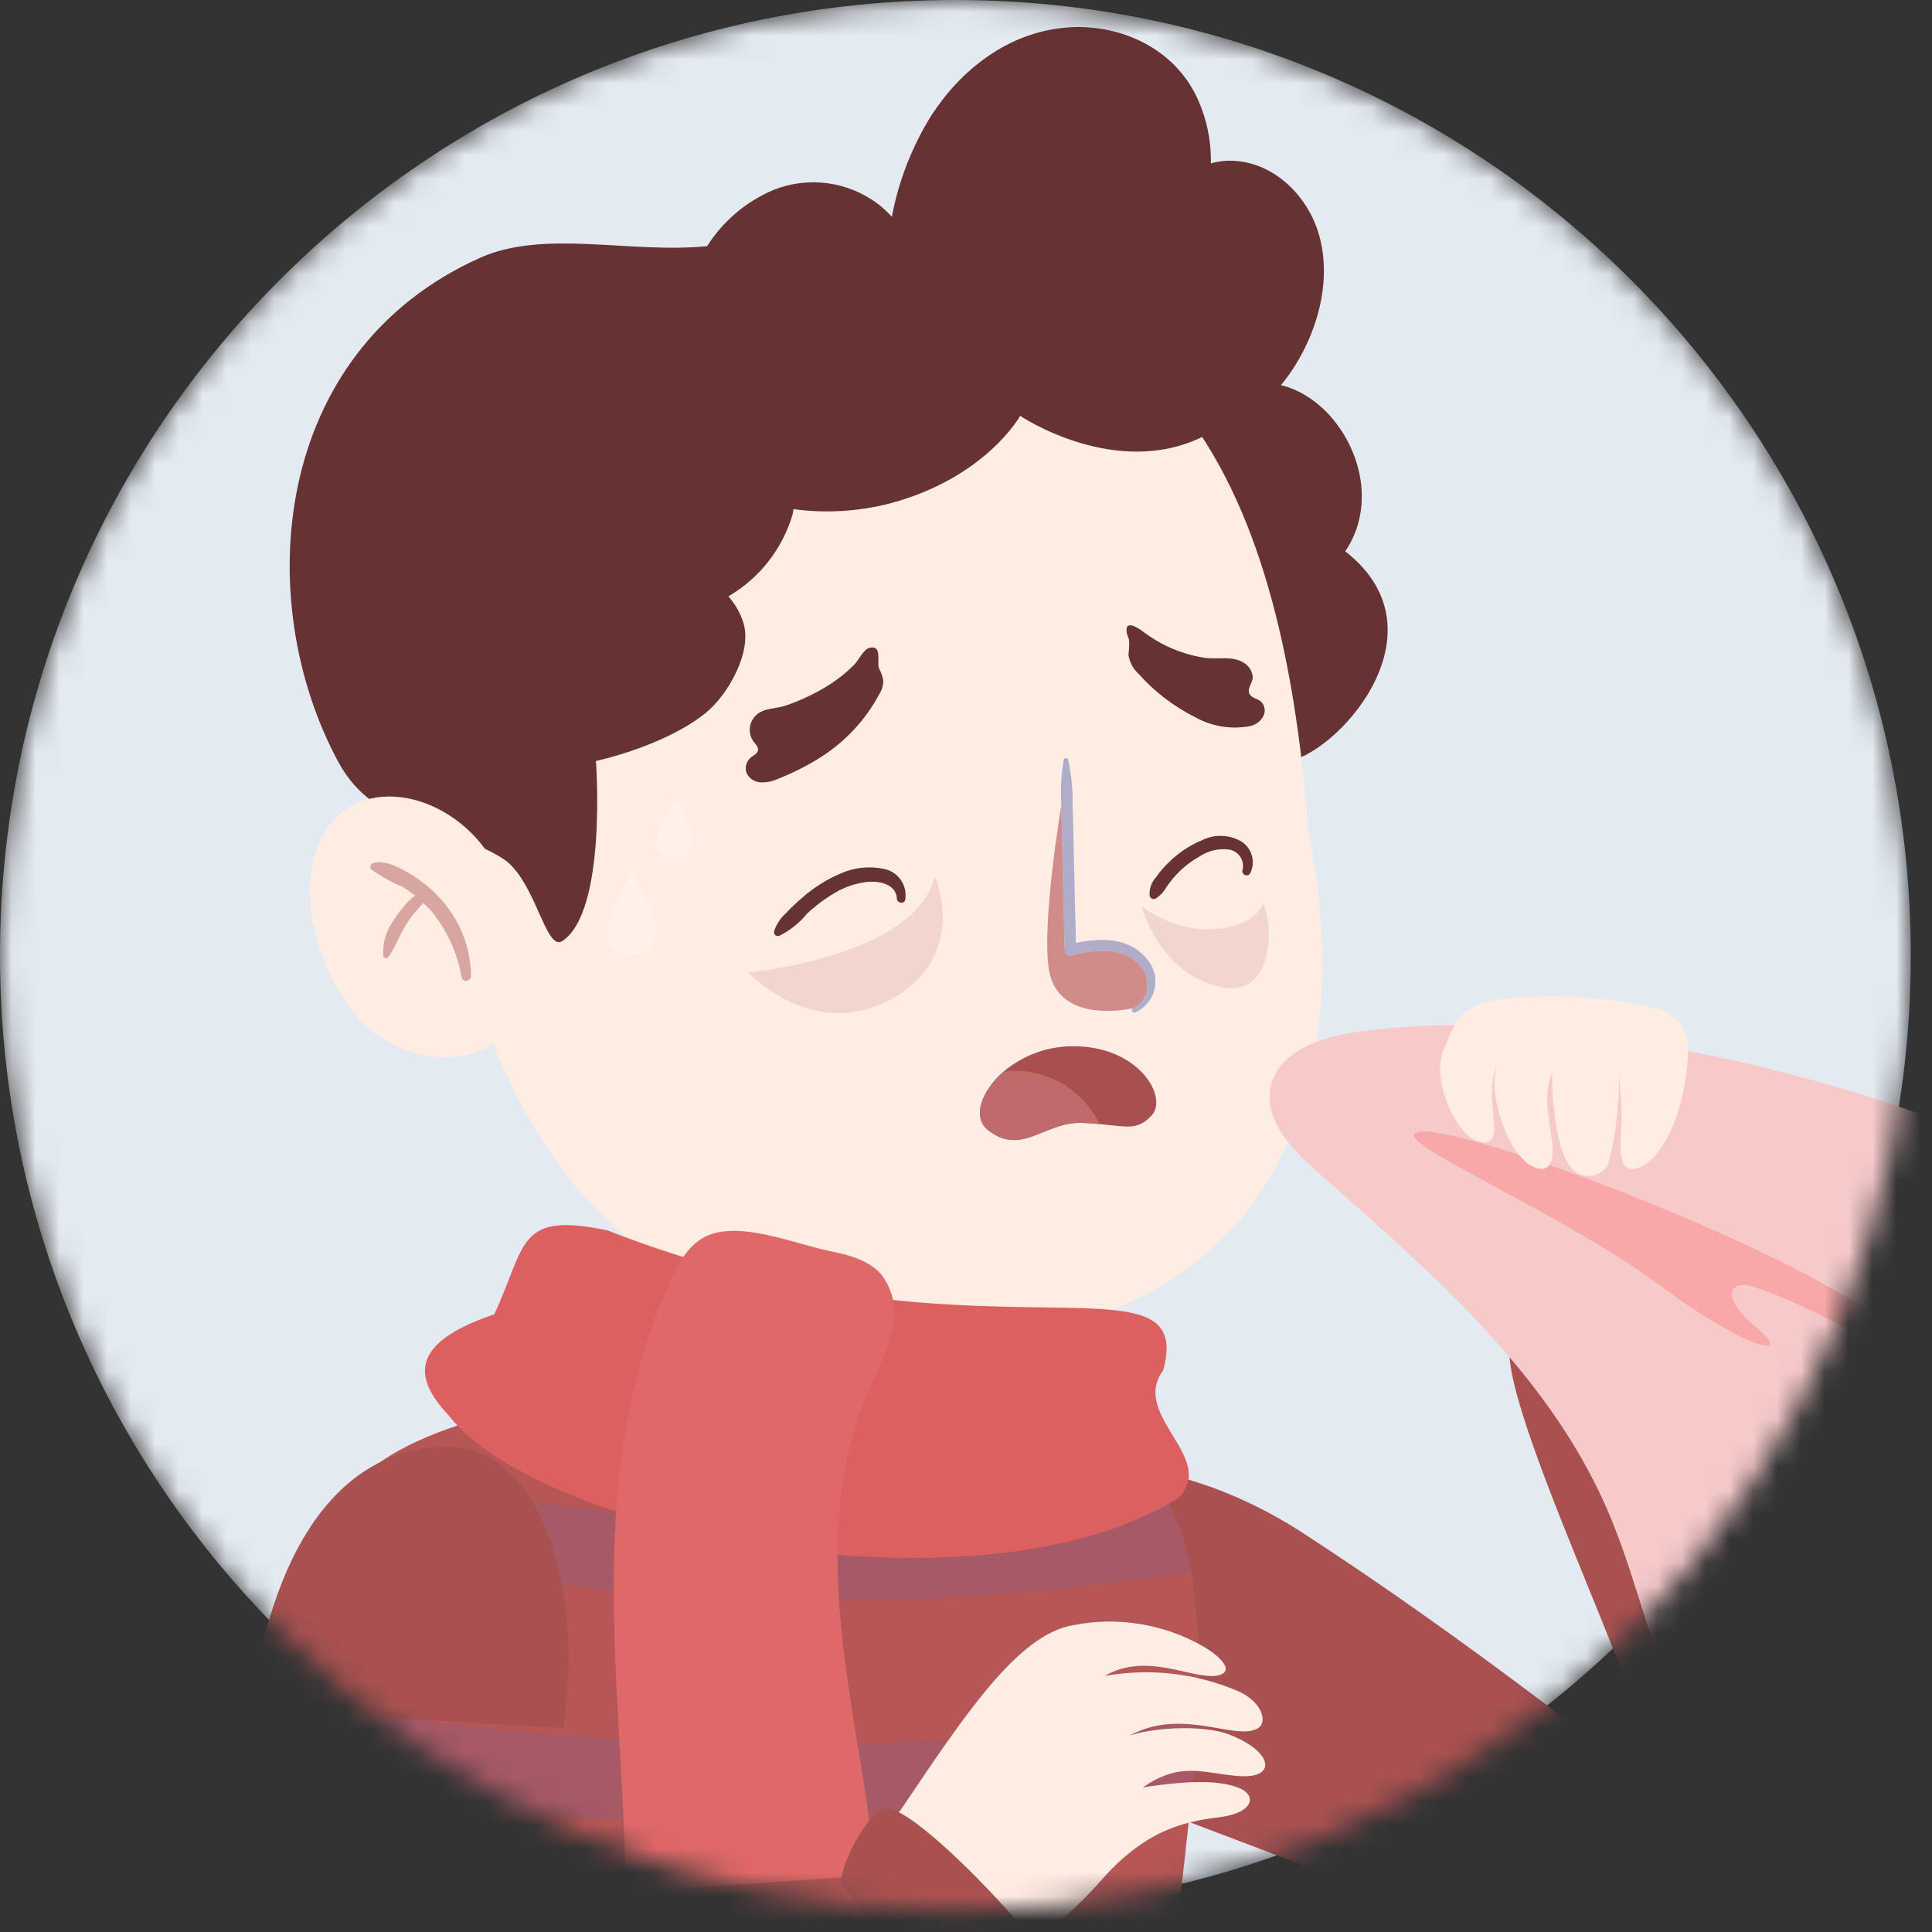 <svg width="81" height="81" viewBox="0 0 81 81" fill="none" xmlns="http://www.w3.org/2000/svg">
<rect x="0" y="0" width="81" height="81" fill="#333333" stroke="none"/>
<mask id="mask0" mask-type="alpha" maskUnits="userSpaceOnUse" x="0" y="0" width="81" height="81">
<path d="M40.055 80.109C62.176 80.109 80.11 62.176 80.11 40.055C80.11 17.933 62.176 -9.15527e-05 40.055 -9.15527e-05C17.933 -9.15527e-05 0 17.933 0 40.055C0 62.176 17.933 80.109 40.055 80.109Z" fill="#E3EAF2"/>
</mask>
<g mask="url(#mask0)">
<path d="M40.055 80.109C62.176 80.109 80.11 62.176 80.11 40.055C80.11 17.933 62.176 -9.15527e-05 40.055 -9.15527e-05C17.933 -9.15527e-05 0 17.933 0 40.055C0 62.176 17.933 80.109 40.055 80.109Z" fill="#E3EAF2"/>
<path d="M71.344 49.774C72.706 49.981 72.553 52.003 72.379 52.993C72.204 53.984 65.748 56.34 65.158 56.166C64.568 55.992 62.789 53.814 63.154 53.168C63.841 51.95 70.606 49.662 71.344 49.774Z" fill="#5161A9"/>
<path d="M79.67 87.698C90.552 77.565 76.607 53.279 73.524 52.052C70.441 50.824 64.46 53.822 63.374 56.097C62.288 58.373 70.864 74.798 69.056 74.742C65.895 72.237 60.238 67.904 54.55 64.224C49.706 61.089 43.385 60.199 41.773 63.92C40.16 67.641 42.16 71.958 48.514 75.879" fill="#A95151"/>
<path d="M48.991 84.048C49.089 83.03 49.204 82.012 49.319 80.994C49.555 78.93 49.801 76.883 49.981 74.918C50.08 73.894 50.157 72.887 50.2 71.918C50.341 69.903 50.255 67.878 49.943 65.881C49.775 64.89 49.466 63.927 49.024 63.024C48.72 62.409 48.321 61.846 47.841 61.355C42.745 56.215 20.89 57.162 15.569 61.584C15.509 61.633 15.452 61.686 15.4 61.743C14.576 62.609 13.934 63.63 13.511 64.748C12.666 66.817 12.005 68.956 11.535 71.141C11.273 72.269 11.028 73.455 10.802 74.699C10.457 76.544 10.15 78.492 9.871 80.49C9.724 81.574 9.585 82.667 9.455 83.769" fill="#B65656"/>
<g style="mix-blend-mode:multiply" opacity="0.4">
<g style="mix-blend-mode:multiply" opacity="0.4">
<path d="M10.802 74.699C15.785 75.512 20.811 76.037 25.854 76.27C33.922 76.713 42.014 76.26 49.981 74.918C50.08 73.894 50.157 72.887 50.2 71.918C42.283 73.037 34.276 73.379 26.292 72.942C21.339 72.663 16.41 72.061 11.535 71.141C11.273 72.269 11.028 73.455 10.802 74.699Z" fill="#5669B6"/>
</g>
<g style="mix-blend-mode:multiply" opacity="0.4">
<path d="M13.511 64.748C18.014 65.749 22.581 66.435 27.179 66.801C34.776 67.408 42.419 67.099 49.943 65.881C49.775 64.89 49.466 63.927 49.024 63.024C41.983 63.954 34.865 64.136 27.786 63.566C23.622 63.225 19.485 62.616 15.4 61.743C14.576 62.609 13.934 63.63 13.511 64.748Z" fill="#5669B6"/>
</g>
</g>
<path d="M30.985 60.95C32.27 61.891 33.764 62.503 35.34 62.733C38.677 63.334 38.471 61.721 38.471 61.721L39.018 57.828L39.815 52.156L31.953 51.054L31.285 55.83L30.671 60.193C30.653 60.336 30.672 60.481 30.727 60.614C30.782 60.747 30.871 60.863 30.985 60.95Z" fill="#8B9DEB"/>
<path opacity="0.4" d="M31.285 55.83C32.112 56.262 32.975 56.62 33.865 56.9C34.99 57.245 36.139 57.505 37.302 57.68C37.868 57.783 38.442 57.833 39.018 57.828L39.815 52.156L31.953 51.054L31.285 55.83Z" fill="#5060A8"/>
<path d="M49.63 18.078C53.51 12.747 59.055 19.206 56.4 23.114C60.807 26.555 55.878 31.794 53.873 31.933C53.515 29.781 49.403 22.651 49.63 18.078Z" fill="#663232"/>
<path d="M54.86 34.895C57.417 47.699 51.43 57.231 37.184 56.008C22.937 54.785 19.825 43.841 17.733 32.739C15.642 21.637 22.732 11.043 34.665 11C48.47 10.95 53.692 19.249 54.86 34.895Z" fill="#FFECE3"/>
<g opacity="0.5">
<path opacity="0.5" d="M28.287 33.461C28.287 33.461 29.968 35.879 28.288 35.935C26.608 35.991 28.287 33.461 28.287 33.461Z" fill="white"/>
<path opacity="0.5" d="M26.48 36.65C26.48 36.65 28.772 39.948 26.481 40.025C24.19 40.101 26.48 36.65 26.48 36.65Z" fill="white"/>
</g>
<path d="M14.186 31.95C15.745 34.838 18.902 34.587 21.09 36.002C22.454 36.885 22.872 39.924 23.578 39.453C25.46 38.199 24.985 31.905 24.985 31.905C24.985 31.905 27.838 31.299 29.58 29.896C30.524 29.136 31.547 27.321 31.167 26.116C31.041 25.703 30.825 25.323 30.537 25.002C31.837 24.245 32.8 23.019 33.228 21.576C33.248 21.5 33.253 21.422 33.269 21.346C34.616 21.528 35.987 21.447 37.304 21.108C41.336 20.033 42.77 17.435 42.77 17.435C42.77 17.435 46.802 20.146 50.49 18.277C50.492 18.288 50.496 18.299 50.504 18.309C50.51 18.319 50.52 18.327 50.53 18.332C50.541 18.338 50.552 18.341 50.564 18.342C50.576 18.342 50.588 18.34 50.599 18.335C51.371 18.066 52.091 17.664 52.726 17.147C53.409 16.564 53.988 15.869 54.438 15.092C55.34 13.535 55.806 11.59 55.294 9.824C54.811 8.154 53.308 6.699 51.488 6.739C51.243 6.746 51.001 6.783 50.766 6.85C50.787 5.835 50.56 4.83 50.103 3.923C49.063 1.907 46.773 0.938 44.576 1.167C42.245 1.409 40.327 2.888 39.068 4.808C38.246 6.118 37.678 7.57 37.391 9.09C37.219 8.898 37.029 8.721 36.825 8.563C36.203 8.089 35.469 7.786 34.694 7.682C33.919 7.579 33.131 7.679 32.406 7.973C31.27 8.458 30.308 9.276 29.647 10.32C26.419 10.644 22.817 9.601 20.119 10.812C11.338 14.755 10.548 25.213 14.186 31.95Z" fill="#663232"/>
<path d="M21.498 42.666C20.91 44.366 18.134 44.977 15.891 43.448C13.649 41.919 12.018 37.297 13.683 34.783C15.348 32.268 19.311 33.387 20.819 36.38C21.957 38.64 21.957 41.341 21.498 42.666Z" fill="#FFECE3"/>
<g style="mix-blend-mode:multiply" opacity="0.45">
<path d="M15.573 36.459C15.553 36.438 15.538 36.413 15.531 36.385C15.524 36.356 15.524 36.327 15.531 36.299C15.538 36.27 15.553 36.245 15.573 36.224C15.594 36.203 15.619 36.188 15.647 36.18C16.178 36.048 16.769 36.382 17.211 36.648C17.702 36.941 18.144 37.31 18.52 37.742C19.301 38.618 19.737 39.749 19.747 40.923C19.742 41.14 19.403 41.203 19.355 40.976C19.175 39.939 18.725 38.967 18.051 38.159C17.955 38.051 17.847 37.958 17.744 37.859C17.702 37.911 17.652 37.959 17.61 38.008C17.534 38.097 17.455 38.183 17.38 38.272C17.229 38.455 17.093 38.648 16.972 38.851C16.721 39.261 16.569 39.725 16.287 40.115C16.235 40.188 16.086 40.199 16.069 40.087C16.031 39.548 16.186 39.014 16.504 38.578C16.646 38.35 16.808 38.135 16.988 37.935C17.072 37.837 17.164 37.745 17.262 37.661C17.308 37.623 17.353 37.585 17.4 37.551C17.239 37.42 17.071 37.299 16.895 37.189C16.429 36.995 15.986 36.75 15.573 36.459Z" fill="#A85050"/>
</g>
<path d="M31.284 32.069C31.319 31.936 31.397 31.82 31.506 31.737C31.608 31.661 31.742 31.602 31.775 31.479C31.817 31.324 31.669 31.191 31.573 31.062C31.463 30.897 31.416 30.699 31.439 30.502C31.461 30.306 31.553 30.124 31.698 29.989C32.032 29.666 32.554 29.722 32.967 29.574C33.52 29.381 34.054 29.134 34.56 28.838C35.022 28.567 35.447 28.237 35.823 27.856C36.005 27.669 36.202 27.209 36.48 27.154C36.997 27.051 36.754 27.771 36.853 28.023C36.936 28.181 36.997 28.351 37.032 28.526C37.033 28.727 36.977 28.923 36.87 29.092C36.299 30.165 35.461 31.073 34.437 31.729C33.855 32.099 33.238 32.411 32.596 32.662C32.37 32.766 32.123 32.813 31.874 32.8C31.75 32.791 31.631 32.749 31.529 32.679C31.427 32.608 31.347 32.511 31.296 32.398C31.258 32.292 31.253 32.177 31.284 32.069Z" fill="#663232"/>
<path d="M52.999 29.942C52.99 29.971 52.98 29.999 52.967 30.026C52.911 30.127 52.836 30.215 52.745 30.285C52.655 30.356 52.551 30.407 52.44 30.437C51.646 30.595 50.821 30.465 50.113 30.07C49.218 29.624 48.416 29.012 47.75 28.266C47.51 28.053 47.354 27.761 47.31 27.443C47.337 27.246 47.347 27.048 47.34 26.849C47.316 26.735 47.254 26.63 47.237 26.515C47.145 25.904 47.817 26.399 47.969 26.514C48.272 26.741 48.597 26.938 48.94 27.099C49.427 27.33 49.945 27.489 50.477 27.574C51.026 27.661 51.661 27.474 52.158 27.793C52.261 27.857 52.348 27.944 52.411 28.048C52.474 28.151 52.512 28.268 52.522 28.389C52.526 28.623 52.275 28.852 52.383 29.088C52.463 29.262 52.7 29.285 52.852 29.402C52.926 29.468 52.98 29.554 53.006 29.65C53.033 29.746 53.03 29.847 52.999 29.942Z" fill="#663232"/>
<path d="M41.415 47.373C42.82 48.496 43.812 47.021 45.343 47.078C45.625 47.084 45.876 47.103 46.095 47.128C47.288 47.235 47.677 47.404 48.279 46.77C48.994 46.017 47.758 43.834 44.947 43.865C43.9 43.872 42.888 44.245 42.086 44.919C41.12 45.754 40.762 46.852 41.415 47.373Z" fill="#A85050"/>
<path d="M41.415 47.373C42.82 48.496 43.812 47.021 45.343 47.078C45.625 47.084 45.876 47.103 46.095 47.128C45.791 46.492 45.324 45.949 44.74 45.553C43.956 45.041 43.018 44.816 42.086 44.919C41.12 45.754 40.762 46.852 41.415 47.373Z" fill="#C06B6B"/>
<path d="M32.968 38.269C33.177 38.046 33.399 37.836 33.633 37.64C34.108 37.218 34.648 36.876 35.232 36.626C35.805 36.369 36.444 36.3 37.058 36.429C37.346 36.485 37.6 36.652 37.767 36.893C37.934 37.133 38.001 37.43 37.954 37.719C37.91 37.925 37.612 37.866 37.602 37.672C37.57 37.069 36.88 36.935 36.398 36.971C35.908 37.02 35.434 37.177 35.01 37.428C34.586 37.676 34.191 37.972 33.833 38.309C33.513 38.701 33.113 39.018 32.659 39.241C32.631 39.248 32.601 39.248 32.573 39.24C32.545 39.233 32.52 39.218 32.499 39.197C32.479 39.177 32.464 39.151 32.456 39.123C32.449 39.095 32.449 39.066 32.456 39.038C32.557 38.741 32.733 38.476 32.968 38.269Z" fill="#663232"/>
<path d="M48.464 36.781C48.62 36.56 48.796 36.354 48.991 36.166C49.393 35.763 49.871 35.443 50.397 35.225C50.658 35.096 50.947 35.034 51.238 35.046C51.529 35.057 51.813 35.142 52.063 35.291C52.27 35.43 52.421 35.638 52.487 35.879C52.553 36.119 52.53 36.375 52.422 36.6C52.402 36.642 52.367 36.673 52.323 36.689C52.28 36.705 52.233 36.703 52.191 36.684C52.149 36.666 52.116 36.631 52.098 36.589C52.081 36.546 52.081 36.498 52.098 36.456C52.138 36.275 52.104 36.085 52.004 35.929C51.904 35.773 51.746 35.663 51.564 35.623C51.109 35.554 50.646 35.662 50.267 35.923C49.902 36.13 49.572 36.393 49.289 36.703C49.147 36.861 49.016 37.029 48.896 37.204C48.787 37.4 48.629 37.564 48.438 37.681C48.413 37.691 48.386 37.695 48.359 37.693C48.332 37.69 48.306 37.682 48.282 37.668C48.259 37.654 48.239 37.635 48.224 37.613C48.21 37.59 48.2 37.564 48.197 37.538C48.189 37.4 48.209 37.263 48.255 37.133C48.301 37.003 48.372 36.884 48.464 36.781Z" fill="#663232"/>
<g style="mix-blend-mode:multiply" opacity="0.15">
<path d="M39.195 36.743C39.195 36.743 40.588 39.882 37.644 41.724C34.236 43.856 31.369 40.772 31.369 40.772C31.369 40.772 38.379 40.119 39.195 36.743Z" fill="#A85050"/>
</g>
<g style="mix-blend-mode:multiply" opacity="0.15">
<path d="M47.868 38.005C47.868 38.005 48.533 40.671 51.005 41.34C53.477 42.009 53.388 38.701 52.953 37.872C52.66 38.863 50.125 39.664 47.868 38.005Z" fill="#A85050"/>
</g>
<g style="mix-blend-mode:multiply" opacity="0.45">
<path d="M44.599 31.846C44.605 31.827 44.617 31.81 44.633 31.798C44.65 31.786 44.669 31.78 44.689 31.78C44.709 31.78 44.729 31.786 44.745 31.798C44.761 31.81 44.773 31.827 44.779 31.846C44.919 32.468 44.983 33.105 44.968 33.743C44.995 34.419 45.005 35.095 45.021 35.771C45.052 37.025 45.082 38.278 45.109 39.532C46.18 39.306 47.401 39.296 48.122 40.256C48.261 40.426 48.358 40.627 48.407 40.841C48.455 41.056 48.452 41.278 48.399 41.492C48.346 41.705 48.244 41.903 48.101 42.07C47.958 42.237 47.778 42.369 47.575 42.454C47.469 42.491 47.394 42.317 47.498 42.27C48.326 41.898 48.252 40.816 47.617 40.3C46.861 39.687 45.811 39.834 44.941 40.057C44.905 40.066 44.868 40.067 44.833 40.06C44.797 40.053 44.763 40.038 44.734 40.016C44.705 39.993 44.681 39.965 44.665 39.932C44.648 39.9 44.64 39.864 44.639 39.827C44.603 38.475 44.571 37.123 44.542 35.771C44.526 35.095 44.504 34.419 44.499 33.743C44.455 33.109 44.488 32.472 44.599 31.846Z" fill="#5060A8"/>
</g>
<g style="mix-blend-mode:color" opacity="0.74">
<path d="M47.498 42.27C48.326 41.898 48.252 40.816 47.617 40.3C46.861 39.687 45.811 39.834 44.941 40.057C44.905 40.066 44.868 40.067 44.833 40.06C44.797 40.053 44.763 40.038 44.734 40.016C44.705 39.993 44.681 39.965 44.665 39.932C44.648 39.9 44.64 39.864 44.639 39.827C44.604 38.475 44.571 37.123 44.542 35.771C44.526 35.095 44.504 34.419 44.499 33.743C44.499 33.743 43.661 38.704 43.975 40.651C44.29 42.598 46.497 42.487 47.498 42.27Z" fill="#C06B6B"/>
</g>
<path d="M48.771 57.447C47.369 59.332 51.013 61.09 49.439 62.773C41.343 67.944 22.743 64.437 18.789 59.317C17.017 57.439 17.671 56.141 20.722 55.103C22.087 52.173 21.662 50.797 25.447 51.579C40.858 57.606 50.181 52.208 48.771 57.447Z" fill="#DC6060"/>
<path d="M26.233 79.333C26.182 74.542 25.61 69.76 25.754 64.971C25.862 61.376 26.395 57.729 27.805 54.399C28.271 53.297 28.771 51.956 30.063 51.675C31.474 51.367 33.372 52.152 34.739 52.44C35.538 52.607 36.393 52.807 36.936 53.415C37.199 53.757 37.378 54.156 37.458 54.58C37.538 55.004 37.518 55.441 37.398 55.856C37.152 56.681 36.829 57.481 36.432 58.245C35.047 61.396 34.937 64.966 35.283 68.391C35.63 71.816 36.407 75.188 36.717 78.616" fill="#DF6868"/>
<path d="M47.913 74.938C49.548 73.806 50.489 74.375 52.004 74.466C53.519 74.557 53.4 73.44 51.521 72.715C50.559 72.344 48.578 72.38 47.376 72.757C49.592 71.558 51.806 73.022 52.747 72.453C53.157 72.205 52.919 71.32 51.85 70.878C50.102 70.143 48.18 69.93 46.315 70.265C48.108 69.215 50.056 70.462 51.062 70.243C51.751 70.093 51.254 69.494 50.428 69.018C48.77 68.074 46.827 67.763 44.958 68.143C42.673 68.558 40.489 71.84 37.891 75.691C37.126 76.826 36.426 77.31 36.951 79.038C37.476 80.766 39.32 82.415 40.473 82.495C41.956 82.597 44.315 80.945 46.161 78.841C48.008 76.738 49.603 76.376 51.105 76.191C52.585 76.008 52.689 75.263 51.959 74.967C51.229 74.672 50.117 74.599 47.913 74.938Z" fill="#FFECE3"/>
<path d="M43.639 81.914C44.004 83.242 42.095 83.925 41.119 84.169C40.144 84.413 35.365 79.473 35.283 78.864C35.202 78.254 36.468 75.743 37.206 75.813C38.599 75.945 43.442 81.195 43.639 81.914Z" fill="#A95151"/>
<path d="M23.607 72.452C24.5 66.751 22.741 60.615 18.686 60.655C14.631 60.696 11.501 64.279 10.504 71.679" fill="#A95151"/>
<path d="M89.118 56.784C88.111 55.484 86.912 54.344 85.562 53.404C84.109 52.343 82.562 51.416 80.941 50.636C80.495 50.422 80.043 50.222 79.586 50.031C79.363 48.956 79.29 48.208 79.277 48.183C79.24 48.109 86.669 50.147 89.41 51.166C92.152 52.185 92.43 53.759 92.43 53.759C92.879 55.7 91.959 57.08 90.475 57.829C90.337 57.899 90.177 57.915 90.028 57.874C89.878 57.833 89.749 57.737 89.667 57.605C89.495 57.325 89.314 57.049 89.118 56.784Z" fill="#A8B7F9"/>
<path d="M65.173 43.236C62.331 42.871 59.452 42.894 56.615 43.302C55.218 43.538 53.611 44.143 53.285 45.522C52.958 46.907 54.124 48.157 55.192 49.098C59.906 53.258 64.876 57.512 67.38 63.279C68.377 65.576 68.944 68.036 69.852 70.369C70.76 72.703 72.086 74.987 74.181 76.358C75.733 77.374 78.003 77.727 79.318 76.42C81.198 74.551 79.666 71.125 80.978 68.821C81.693 67.564 83.161 66.886 84.6 66.742C86.048 66.678 87.498 66.829 88.901 67.191C89.742 67.413 90.617 67.473 91.481 67.37C91.912 67.313 92.32 67.14 92.662 66.87C93.003 66.601 93.266 66.244 93.422 65.838C93.781 64.642 92.855 63.477 91.997 62.57C90.463 60.949 88.93 59.328 87.396 57.708C86.433 56.69 85.395 55.43 85.68 54.058C85.944 52.79 87.311 52 88.605 51.959C90.027 51.913 91.155 52.687 92.457 53.856C92.29 52.711 90.132 50.986 89.254 50.526C87.436 49.571 85.576 48.703 83.674 47.919C79.874 46.353 75.938 45.14 71.915 44.294C69.687 43.826 67.437 43.473 65.173 43.236Z" fill="#F7CACA"/>
<path d="M59.28 47.582C59.536 46.644 70.314 50.477 76.322 53.754C82.33 57.031 88.994 62.766 88.229 63.531C87.464 64.296 81.661 56.797 73.591 53.972C72.498 53.59 72.061 54.355 73.645 55.666C75.229 56.977 73.372 56.703 69.549 53.863C65.725 51.023 59.117 48.183 59.28 47.582Z" fill="#F9A8A8"/>
<path d="M67.426 48.809C67.744 47.578 67.896 46.31 67.879 45.038C67.92 45.739 67.996 46.269 67.986 46.941C67.976 47.688 67.759 48.974 68.4 49.004C69.041 49.034 69.724 48.234 70.189 47.074C70.561 46.099 70.759 45.065 70.774 44.021C70.792 43.608 70.66 43.204 70.402 42.881C70.144 42.559 69.778 42.341 69.371 42.269C67.366 41.81 65.302 41.666 63.252 41.844C61.038 42.079 60.998 42.96 60.535 43.989C59.954 45.281 61.118 47.84 62.173 47.888C63.227 47.936 62.089 46.024 62.808 44.534C62.279 45.638 63.215 48.646 64.434 48.977C65.076 49.151 65.113 48.484 65.09 48.134C65.02 47.09 64.633 46.015 65.076 44.984C65.045 45.843 65.229 48.217 65.852 48.935C65.948 49.06 66.073 49.158 66.216 49.222C66.36 49.285 66.517 49.312 66.673 49.3C66.829 49.287 66.98 49.236 67.112 49.15C67.243 49.064 67.351 48.947 67.426 48.809Z" fill="#FFECE3"/>
</g>
</svg>
